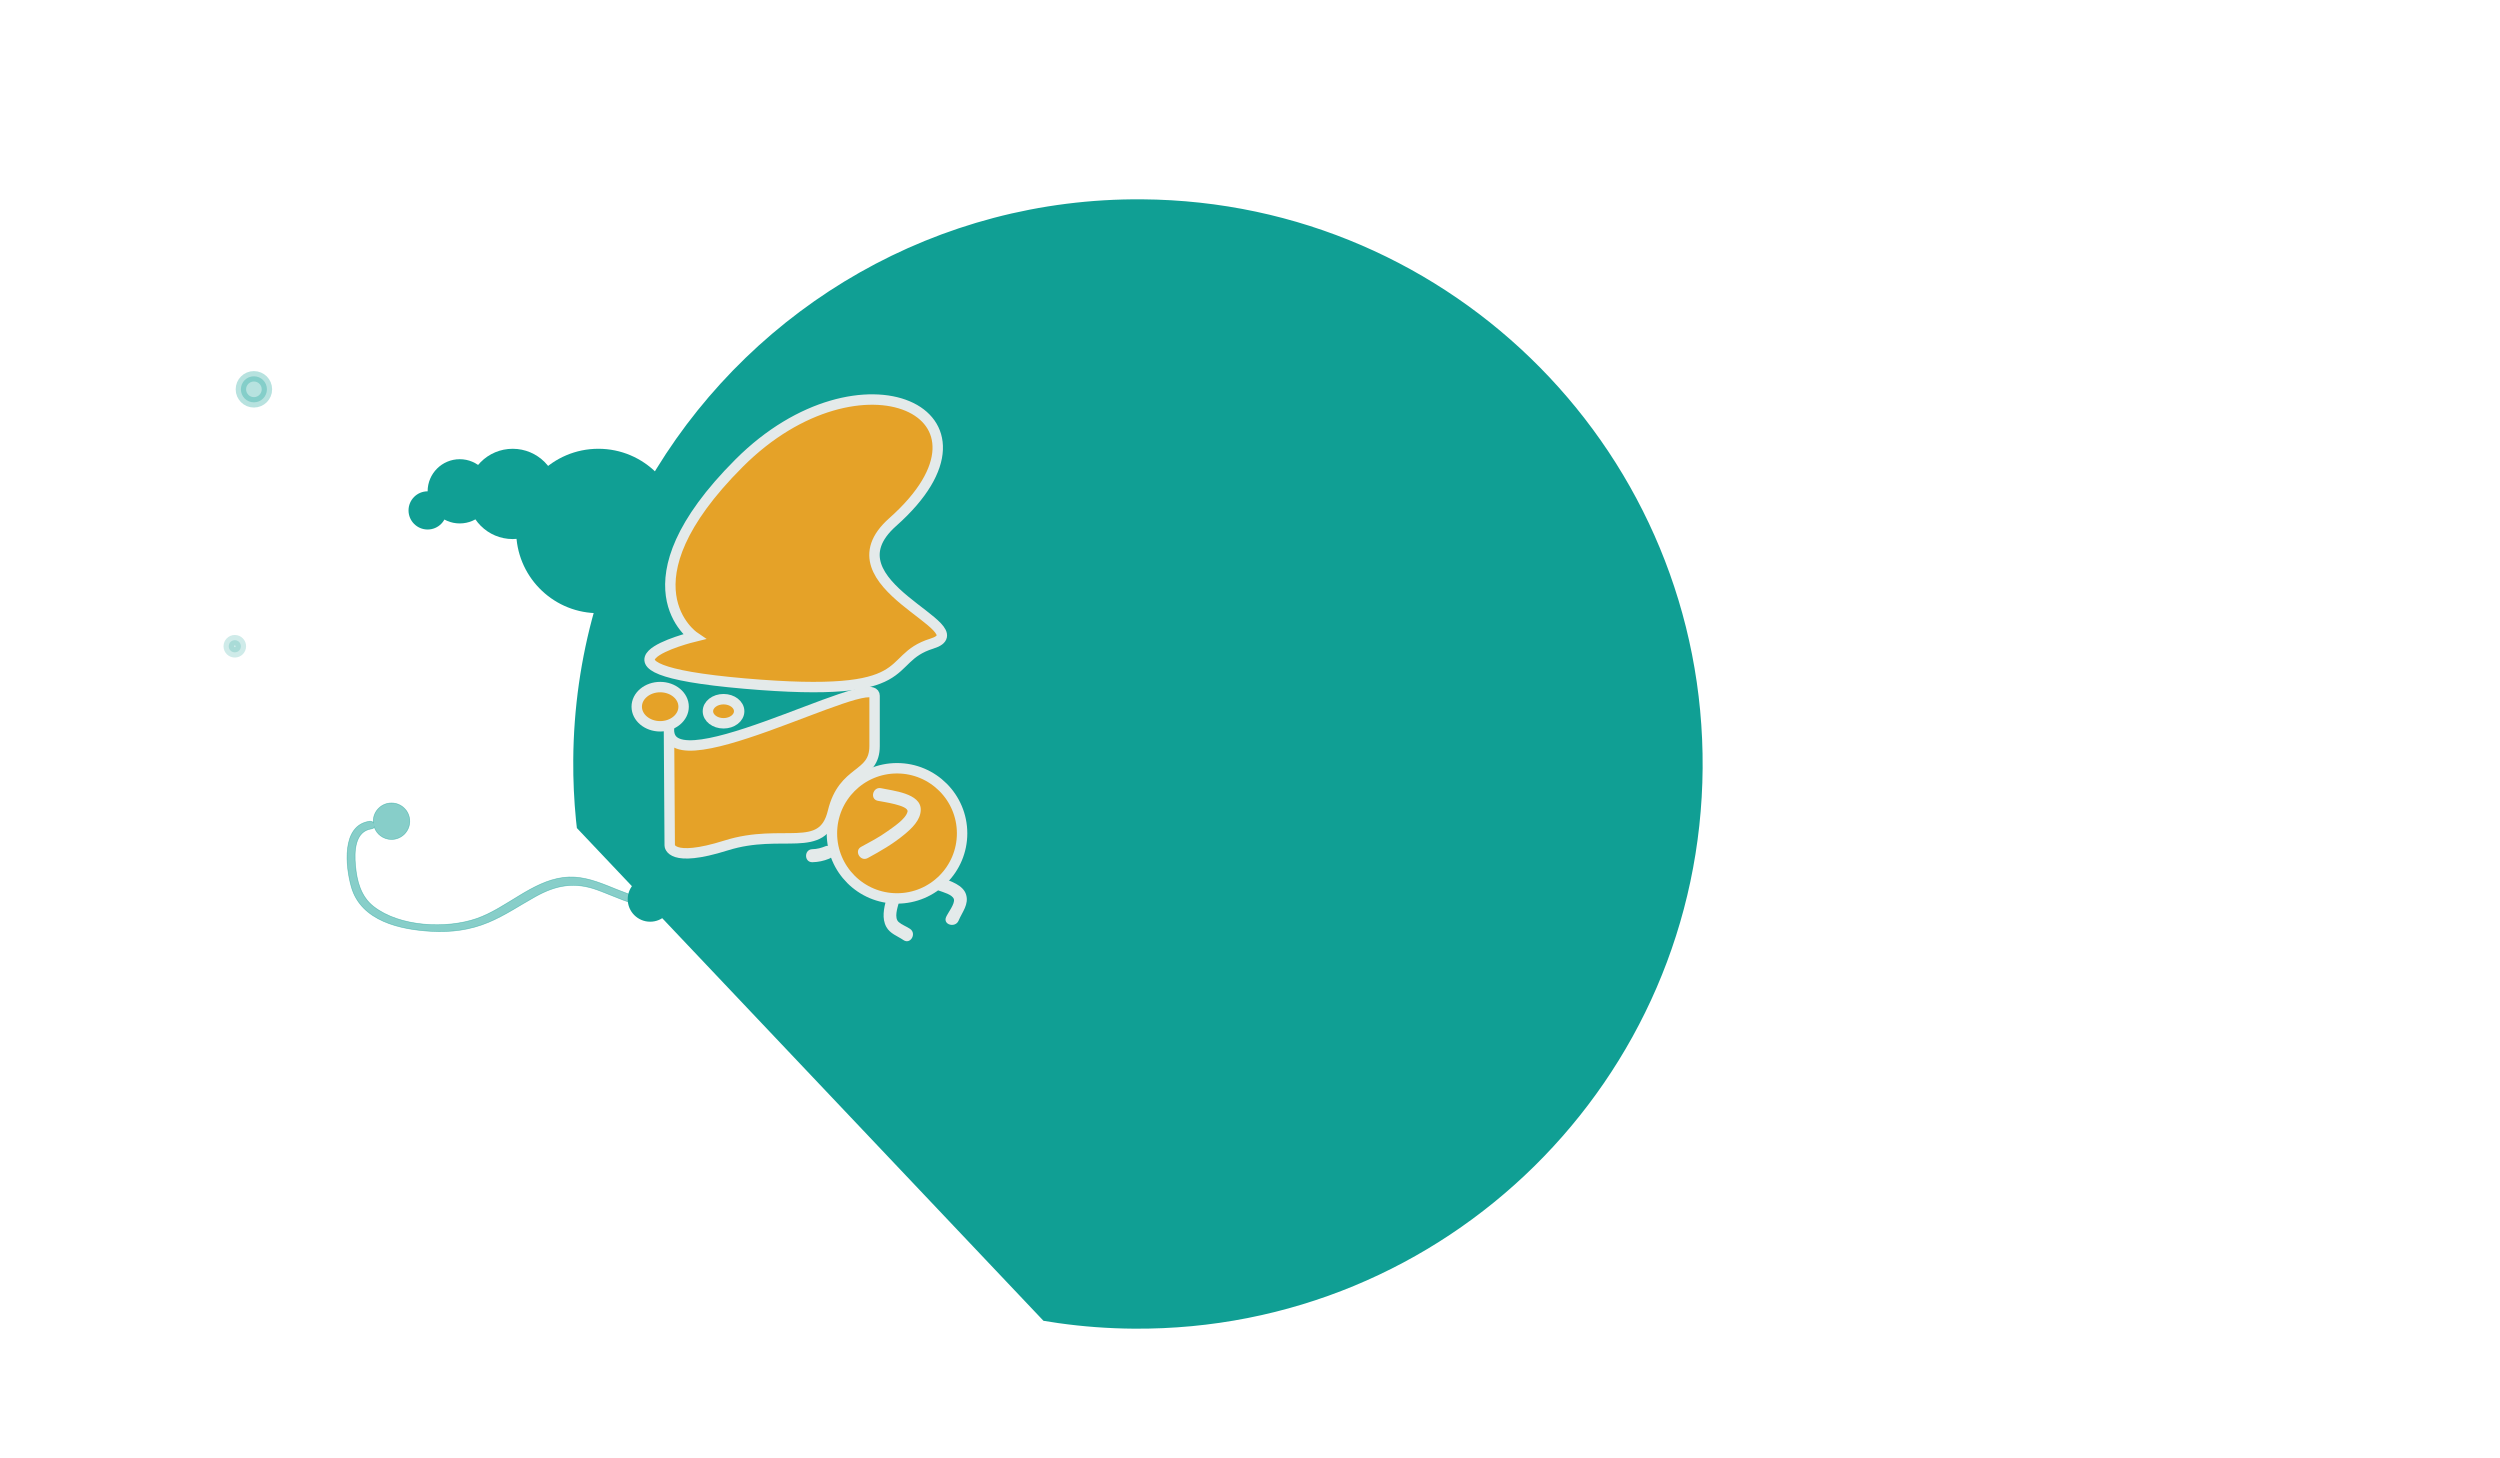 <?xml version="1.0" encoding="utf-8"?>
<!-- Generator: Adobe Illustrator 16.0.0, SVG Export Plug-In . SVG Version: 6.00 Build 0)  -->
<!DOCTYPE svg PUBLIC "-//W3C//DTD SVG 1.1//EN" "http://www.w3.org/Graphics/SVG/1.1/DTD/svg11.dtd">
<svg version="1.1" id="Layer_1" xmlns="http://www.w3.org/2000/svg" xmlns:xlink="http://www.w3.org/1999/xlink" x="0px" y="0px"
	 width="960px" height="560px" viewBox="0 0 960 560" enable-background="new 0 0 960 560" xml:space="preserve">
<path fill="#109F94" stroke="#109F94" stroke-width="4" stroke-miterlimit="10" d="M651.811,294.939
	c-0.871,118.65-97.75,214.141-216.41,213.271c-9.74-0.07-19.33-0.79-28.723-2.12c-1.67-0.229-3.33-0.479-4.988-0.76L223.42,317.07
	c-0.1-0.78-0.18-1.57-0.25-2.36c-0.74-7.53-1.1-15.17-1.04-22.899c0.14-19.708,2.94-38.771,8.04-56.871
	c5.4-19.17,13.4-37.25,23.58-53.83C291.83,119.1,360.47,77.97,438.53,78.54C557.18,79.4,652.67,176.29,651.811,294.939z"/>
<rect x="403.082" y="359.345" transform="matrix(-0.703 -0.711 0.711 -0.703 435.073 909.263)" fill="none" width="8.292" height="9.042"/>
<rect x="413.698" y="349.781" transform="matrix(-0.704 -0.71 0.71 -0.704 469.097 909.231)" fill="none" width="20.441" height="14.265"/>
<path opacity="0.5" fill="#109F94" stroke="#109F94" stroke-width="0.25" stroke-miterlimit="10" d="M249.667,348.311
	c-7.32-0.811-13.42-4.07-20.23-6.55c-8.71-3.181-15.78-1.95-23.84,2.54c-5.99,3.33-11.75,7.27-18.1,9.91
	c-7.03,2.92-14.25,3.859-21.83,3.43c-11.87-0.66-27.01-3.88-30.77-17.1c-2.18-7.631-3.96-23.641,7.04-25.181
	c0.6-0.079,1.1,0.16,1.43,0.53c-0.02-0.18-0.03-0.359-0.03-0.54c0-3.87,3.13-7,7-7s7,3.13,7,7c0,3.86-3.13,7-7,7
	c-3.08,0-5.69-1.99-6.63-4.75c-0.15,0.33-0.47,0.59-0.97,0.66c-6.59,0.92-6.7,8.84-6.23,14.1c0.52,5.931,2.03,11.9,6.97,15.75
	c10.04,7.841,27.96,8.66,39.61,4.591c11.34-3.971,21.12-14.201,33.2-15.75c12.07-1.551,21.74,7.069,33.38,8.359
	C251.566,345.521,251.586,348.521,249.667,348.311z"/>
<circle opacity="0.3" fill="#109F94" stroke="#109F94" stroke-width="4" stroke-miterlimit="10" cx="97.5" cy="149.5" r="5"/>
<circle opacity="0.2" fill="#109F94" stroke="#109F94" stroke-width="4" stroke-miterlimit="10" cx="90.167" cy="248.167" r="2.333"/>
<circle fill="#109F94" stroke="#109F94" stroke-miterlimit="10" cx="249.667" cy="345.311" r="8.125"/>
<path fill="#E5A228" stroke="#E4EAEA" stroke-width="4" stroke-miterlimit="10" d="M342.798,200.483
	c47.242-41.925-12.291-69.333-58.957-22.666c-46.668,46.667-17.334,66.667-17.334,66.667s-49.145,12.037,19.334,18
	c68.479,5.963,52.666-9.334,72-15.334C377.173,241.15,315.753,224.483,342.798,200.483z"/>
<path fill="#E5A228" stroke="#E4EAEA" stroke-width="4" stroke-miterlimit="10" d="M256.888,280.816l0.284,43.834
	c0,0,0.001,6.834,21.668,0c21.666-6.834,37,3.703,41-12.896c4-16.604,16-13.27,16-25.27c0-12,0-9.333,0-19.333
	c0-10-84.668,37.867-78.668,10.6"/>
<ellipse fill="#E5A228" stroke="#E4EAEA" stroke-width="4" stroke-miterlimit="10" cx="253.507" cy="271.371" rx="9" ry="7.532"/>
<ellipse fill="#E5A228" stroke="#E4EAEA" stroke-width="4" stroke-miterlimit="10" cx="277.841" cy="273.116" rx="6" ry="4.633"/>
<circle fill="#E5A228" stroke="#E4EAEA" stroke-width="4" stroke-miterlimit="10" cx="344.452" cy="320.004" r="24.994"/>
<path fill="#E4EAEA" d="M338.361,302.678c-3.141-0.699-4.476,4.121-1.329,4.822c1.724,0.383,12.024,1.713,11.458,4.176
	c-0.652,2.84-5.613,6.018-7.753,7.559c-3.156,2.273-6.641,4.096-10.052,5.945c-2.835,1.537-0.312,5.855,2.523,4.316
	c4.929-2.672,9.708-5.439,14.042-9.021c2.831-2.338,6.221-5.506,6.322-9.436C353.737,304.572,342.646,303.633,338.361,302.678z"/>
<path fill="#E4EAEA" d="M320.107,326.674c-0.328-1.191-1.814-2.268-3.075-1.746c-1.64,0.68-3.306,1.129-5.085,1.16
	c-3.221,0.057-3.226,5.057,0,5c2.213-0.039,4.372-0.492,6.415-1.338C319.619,329.229,320.502,328.109,320.107,326.674z"/>
<path fill="#E4EAEA" d="M370.962,343.465c-1.134-3.607-5.955-5.113-9.102-6.287c-3.027-1.129-4.322,3.705-1.329,4.822
	c1.531,0.57,5.204,1.504,5.754,3.254c0.544,1.729-2.324,5.305-3,6.92c-1.245,2.973,3.595,4.258,4.821,1.33
	C369.487,350.209,372.157,347.266,370.962,343.465z"/>
<path fill="#E4EAEA" d="M349.458,356.68c-1.365-0.932-3.123-1.527-4.36-2.611c-1.815-1.592-0.47-5.434,0.009-7.314
	c0.795-3.127-4.027-4.453-4.821-1.33c-0.858,3.375-1.725,7.244,0.057,10.502c1.432,2.617,4.252,3.479,6.592,5.072
	C349.607,362.818,352.104,358.484,349.458,356.68z"/>
<path fill="#109F94" d="M252.125,181.61c-10.18,16.58-18.18,34.66-23.58,53.83c-16.86-0.64-30.34-14.51-30.34-31.54
	c0-17.43,14.14-31.57,31.57-31.57C238.515,172.33,246.415,175.88,252.125,181.61z"/>
<circle fill="#109F94" cx="196.875" cy="189.667" r="17.333"/>
<circle fill="#109F94" cx="176.542" cy="188.667" r="12.333"/>
<circle fill="#109F94" cx="164.208" cy="196" r="7.333"/>
</svg>

